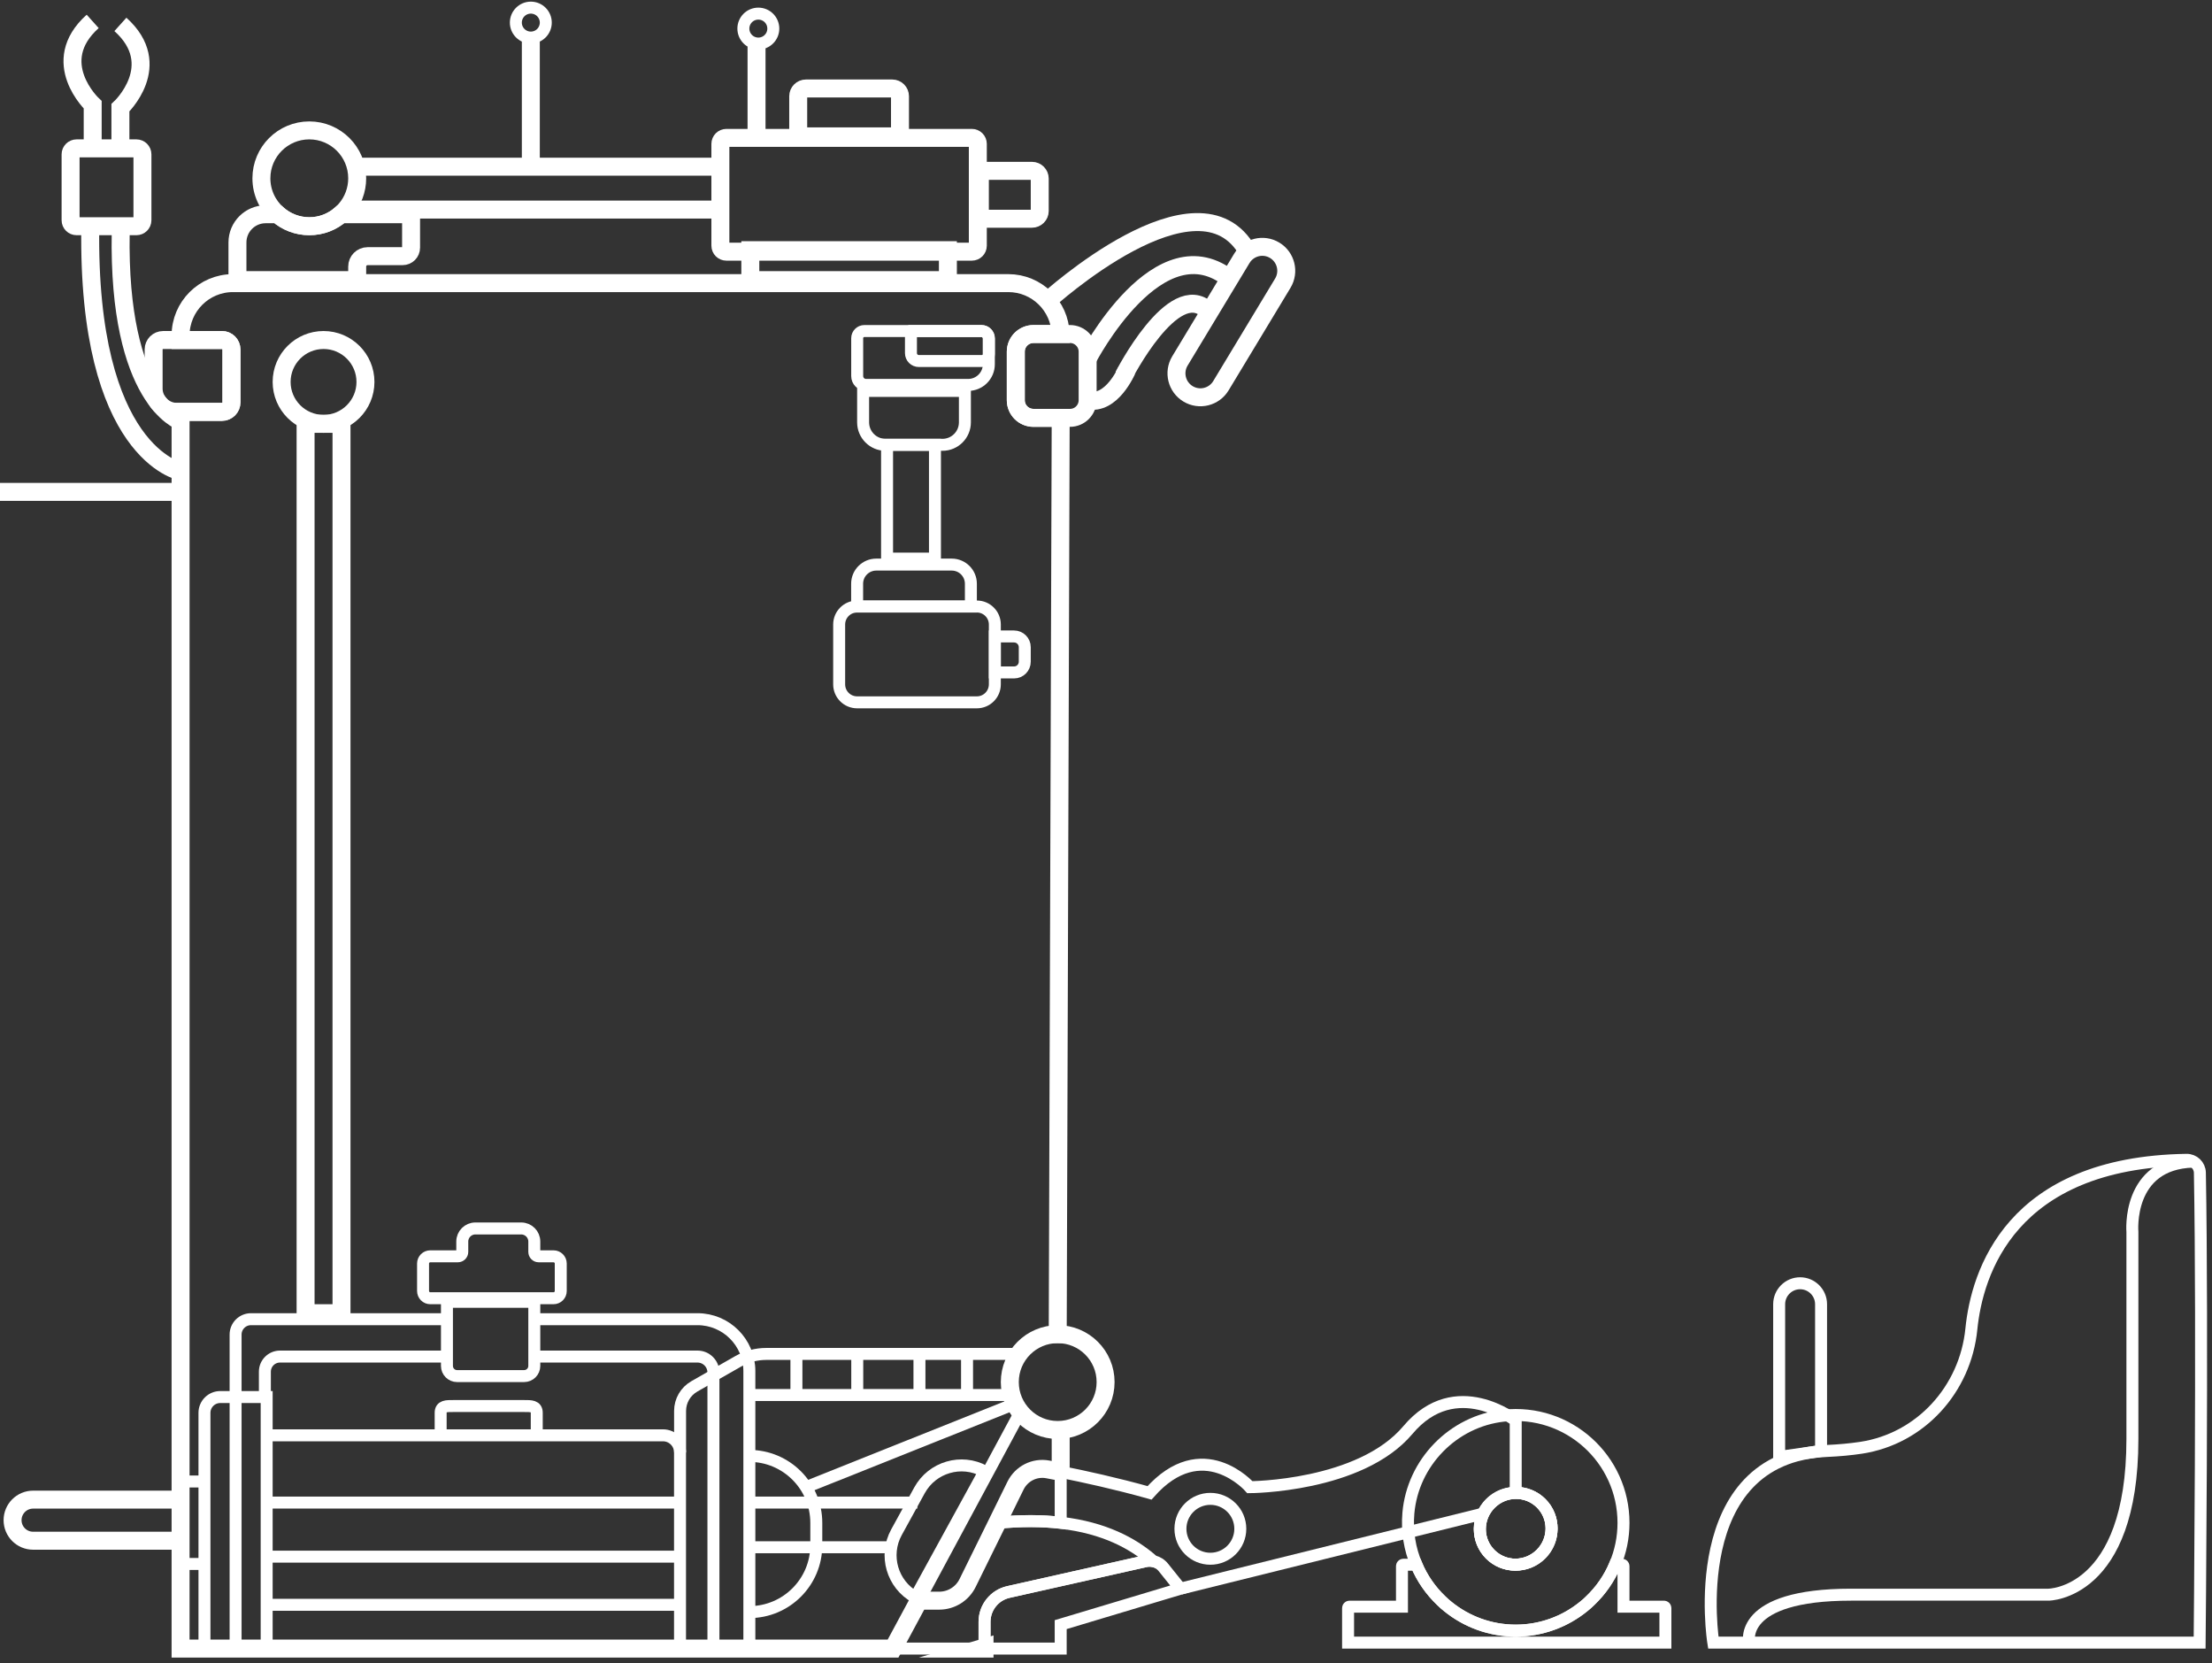 <svg width="290" height="218" viewBox="0 0 290 218" fill="none" xmlns="http://www.w3.org/2000/svg">
<rect x="0" y="0" width="290" height="218" fill="#333333" stroke="none"/>
<path d="M128.573 216.074L129.075 215.925V216.074H128.573Z" stroke="white" stroke-width="2.355" stroke-miterlimit="10"/>
<path d="M139.06 186.89V192.227C139.06 192.58 138.738 192.847 138.385 192.785C138.032 192.722 137.686 192.651 137.364 192.588C135.638 192.266 133.919 193.138 133.141 194.708L130.74 199.59L126.854 207.479C126.155 208.899 124.711 209.794 123.133 209.794H120.465L117.082 216.074H23.674V53.983H29.105C29.788 53.983 30.346 53.426 30.346 52.743V45.804C30.346 45.121 29.788 44.564 29.105 44.564H23.674V43.975C23.674 40.184 26.751 37.107 30.542 37.107H132.192C135.92 37.107 138.95 40.082 139.052 43.779H135.488C134.209 43.779 133.173 44.815 133.173 46.095V52.453C133.173 53.732 134.209 54.768 135.488 54.768H139.06L138.667 176.042" stroke="white" stroke-width="2.355" stroke-miterlimit="10"/>
<path d="M23.674 201.937H4.341C2.857 201.937 1.648 200.736 1.648 199.245C1.648 197.761 2.849 196.552 4.341 196.552H23.674" stroke="white" stroke-width="2.355" stroke-miterlimit="10"/>
<path d="M23.674 64.47H0" stroke="white" stroke-width="2.355" stroke-miterlimit="10"/>
<path d="M124.272 32.79H98.369V36.715H124.272V32.79Z" stroke="white" stroke-width="2.355" stroke-miterlimit="10"/>
<path d="M127.411 18.072H95.229C94.795 18.072 94.444 18.424 94.444 18.857V32.201C94.444 32.635 94.795 32.986 95.229 32.986H127.411C127.845 32.986 128.196 32.635 128.196 32.201V18.857C128.196 18.424 127.845 18.072 127.411 18.072Z" stroke="white" stroke-width="2.355" stroke-miterlimit="10"/>
<path d="M105.661 11.597H116.98C117.537 11.597 117.992 12.052 117.992 12.609V17.876H104.648V12.609C104.648 12.052 105.103 11.597 105.661 11.597Z" stroke="white" stroke-width="2.355" stroke-miterlimit="10"/>
<path d="M128.463 22.39H135.3C135.857 22.39 136.313 22.845 136.313 23.402V27.657C136.313 28.214 135.857 28.669 135.3 28.669H128.463V22.39Z" stroke="white" stroke-width="2.355" stroke-miterlimit="10"/>
<path d="M99.185 18.072V5.498" stroke="white" stroke-width="2.355" stroke-miterlimit="10"/>
<path d="M17.889 19.446H10.039C9.606 19.446 9.254 19.797 9.254 20.231V28.865C9.254 29.299 9.606 29.65 10.039 29.65H17.889C18.322 29.65 18.674 29.299 18.674 28.865V20.231C18.674 19.797 18.322 19.446 17.889 19.446Z" stroke="white" stroke-width="2.355" stroke-miterlimit="10"/>
<path d="M23.674 61.786C23.674 61.786 11.381 59.478 11.837 29.65" stroke="white" stroke-width="2.355" stroke-miterlimit="10"/>
<path d="M23.674 55.192C23.674 55.192 15.432 52.414 15.824 30.435" stroke="white" stroke-width="2.355" stroke-miterlimit="10"/>
<path d="M12.151 19.446V13.732C12.151 13.732 6.193 8.151 12.151 2.805" stroke="white" stroke-width="2.355" stroke-miterlimit="10"/>
<path d="M15.785 19.839V14.124C15.785 14.124 21.743 8.543 15.785 3.198" stroke="white" stroke-width="2.355" stroke-miterlimit="10"/>
<path d="M46.829 23.371C46.829 24.933 46.256 26.369 45.306 27.468C45.118 27.688 44.914 27.892 44.694 28.08C43.587 29.062 42.135 29.65 40.55 29.65C38.964 29.65 37.504 29.054 36.398 28.08C35.094 26.934 34.27 25.247 34.27 23.371C34.27 19.901 37.08 17.091 40.55 17.091C44.019 17.091 46.829 19.901 46.829 23.371Z" stroke="white" stroke-width="2.355" stroke-miterlimit="10"/>
<path d="M45.307 27.468H94.444" stroke="white" stroke-width="2.355" stroke-miterlimit="10"/>
<path d="M46.641 21.848H94.444" stroke="white" stroke-width="2.355" stroke-miterlimit="10"/>
<path d="M69.593 21.848V4.367" stroke="white" stroke-width="2.355" stroke-miterlimit="10"/>
<path d="M53.894 28.08V32.46C53.894 33.081 53.399 33.575 52.779 33.575H48.187C47.442 33.575 46.829 34.187 46.829 34.933V36.715H31.131V31.777C31.131 29.737 32.787 28.08 34.828 28.08H36.398C37.504 29.054 38.956 29.65 40.55 29.65C42.143 29.65 43.588 29.062 44.694 28.08H53.894Z" stroke="white" stroke-width="2.355" stroke-miterlimit="10"/>
<path d="M30.346 45.804V52.743C30.346 53.426 29.788 53.983 29.105 53.983H23.203C21.515 53.983 20.141 52.61 20.141 50.922V45.804C20.141 45.121 20.699 44.564 21.382 44.564H29.105C29.788 44.564 30.346 45.121 30.346 45.804Z" stroke="white" stroke-width="2.355" stroke-miterlimit="10"/>
<path d="M140.277 43.779H135.488C134.21 43.779 133.173 44.816 133.173 46.095V52.453C133.173 53.732 134.21 54.768 135.488 54.768H140.277C141.555 54.768 142.592 53.732 142.592 52.453V46.095C142.592 44.816 141.555 43.779 140.277 43.779Z" stroke="white" stroke-width="2.355" stroke-miterlimit="10"/>
<path d="M162.805 33.87L154.691 47.309C153.795 48.794 154.272 50.724 155.756 51.62C157.241 52.516 159.171 52.039 160.067 50.555L168.181 37.115C169.077 35.631 168.6 33.701 167.115 32.805C165.631 31.908 163.701 32.385 162.805 33.87Z" stroke="white" stroke-width="2.355" stroke-miterlimit="10"/>
<path d="M163.589 32.986C157.114 21.408 137.333 39.431 137.333 39.431" stroke="white" stroke-width="2.355" stroke-miterlimit="10"/>
<path d="M142.592 47.029C142.592 47.029 152.012 28.865 161.431 36.715" stroke="white" stroke-width="2.355" stroke-miterlimit="10"/>
<path d="M147.302 49.274C147.302 49.274 153.832 36.479 158.291 40.639" stroke="white" stroke-width="2.355" stroke-miterlimit="10"/>
<path d="M147.718 48.552C147.718 48.552 145.732 53.199 142.592 52.453" stroke="white" stroke-width="2.355" stroke-miterlimit="10"/>
<path d="M44.773 55.553H40.063V172.117H44.773V55.553Z" stroke="white" stroke-width="2.355" stroke-miterlimit="10"/>
<path d="M42.418 55.553C45.453 55.553 47.913 53.093 47.913 50.059C47.913 47.024 45.453 44.564 42.418 44.564C39.383 44.564 36.923 47.024 36.923 50.059C36.923 53.093 39.383 55.553 42.418 55.553Z" stroke="white" stroke-width="2.355" stroke-miterlimit="10"/>
<path d="M26.805 216.074V185.179C26.805 184.032 27.732 183.106 28.878 183.106H34.961V216.074" stroke="white" stroke-width="1.57" stroke-miterlimit="10"/>
<path d="M30.887 216.074V174.919C30.887 173.805 31.79 172.902 32.904 172.902H58.603" stroke="white" stroke-width="1.57" stroke-miterlimit="10"/>
<path d="M26.805 204.983H23.674" stroke="white" stroke-width="1.57" stroke-miterlimit="10"/>
<path d="M26.805 194.174H23.674" stroke="white" stroke-width="1.57" stroke-miterlimit="10"/>
<path d="M70.048 172.902H91.445C95.197 172.902 98.243 175.948 98.243 179.7V216.074" stroke="white" stroke-width="1.57" stroke-miterlimit="10"/>
<path d="M70.048 177.8H91.438C92.599 177.8 93.533 178.742 93.533 179.896V216.074" stroke="white" stroke-width="1.57" stroke-miterlimit="10"/>
<path d="M34.726 183.106V179.786C34.726 178.687 35.613 177.8 36.712 177.8H58.603" stroke="white" stroke-width="1.57" stroke-miterlimit="10"/>
<path d="M35.087 188.122H86.916C88.156 188.122 89.153 189.127 89.153 190.359V215.673" stroke="white" stroke-width="1.57" stroke-miterlimit="10"/>
<path d="M89.161 196.937H34.961" stroke="white" stroke-width="1.57" stroke-miterlimit="10"/>
<path d="M89.161 204.025H34.961" stroke="white" stroke-width="1.57" stroke-miterlimit="10"/>
<path d="M89.161 210.336H35.447" stroke="white" stroke-width="1.57" stroke-miterlimit="10"/>
<path d="M57.772 188.122V185.179C57.772 184.252 58.525 184.284 59.451 184.284H68.69C69.616 184.284 70.37 184.252 70.37 185.179V188.122" stroke="white" stroke-width="1.57" stroke-miterlimit="10"/>
<path d="M70.048 170.626V179.025C70.048 179.762 69.451 180.359 68.713 180.359H59.93C59.192 180.359 58.596 179.762 58.596 179.025V170.626H70.04H70.048Z" stroke="white" stroke-width="1.57" stroke-miterlimit="10"/>
<path d="M73.517 165.61V169.205C73.517 169.731 73.093 170.155 72.567 170.155H56.413C55.888 170.155 55.464 169.731 55.464 169.205V165.61C55.464 165.084 55.888 164.66 56.413 164.66H60.024C60.346 164.66 60.605 164.401 60.605 164.079V162.721C60.605 161.779 61.374 161.01 62.316 161.01H68.337C69.279 161.01 70.048 161.779 70.048 162.721V164.079C70.048 164.401 70.307 164.66 70.629 164.66H72.567C73.093 164.66 73.517 165.084 73.517 165.61Z" stroke="white" stroke-width="1.57" stroke-miterlimit="10"/>
<path d="M89.161 190.367V184.927C89.161 183.593 89.876 182.368 91.029 181.709L96.76 178.436C97.882 177.792 99.162 177.455 100.457 177.455H134.35" stroke="white" stroke-width="1.57" stroke-miterlimit="10"/>
<path d="M98.243 182.839H133.126" stroke="white" stroke-width="1.57" stroke-miterlimit="10"/>
<path d="M98.243 190.822C103.086 190.822 107.019 194.755 107.019 199.598V202.518C107.019 207.361 103.086 211.293 98.243 211.293" stroke="white" stroke-width="1.57" stroke-miterlimit="10"/>
<path d="M98.243 196.937H120.26" stroke="white" stroke-width="1.57" stroke-miterlimit="10"/>
<path d="M98.243 202.793H117.081" stroke="white" stroke-width="1.57" stroke-miterlimit="10"/>
<path d="M105.661 194.92L132.286 184.284" stroke="white" stroke-width="1.57" stroke-miterlimit="10"/>
<path d="M133.557 185.461L120.465 209.794" stroke="white" stroke-width="1.57" stroke-miterlimit="10"/>
<path d="M129.075 192.839L120.017 209.355C116.98 207.683 115.865 203.868 117.529 200.83L120.551 195.328C122.223 192.29 126.038 191.175 129.075 192.839Z" stroke="white" stroke-width="1.57" stroke-miterlimit="10"/>
<path d="M104.413 182.839V177.455" stroke="white" stroke-width="1.57" stroke-miterlimit="10"/>
<path d="M112.388 182.839V177.455" stroke="white" stroke-width="1.57" stroke-miterlimit="10"/>
<path d="M120.543 182.839V177.8" stroke="white" stroke-width="1.57" stroke-miterlimit="10"/>
<path d="M126.783 182.839V177.455" stroke="white" stroke-width="1.57" stroke-miterlimit="10"/>
<path d="M154.759 208.224L139.06 212.934V216.074H129.075V212.573C129.075 210.689 130.378 209.064 132.207 208.656L139.06 207.118L150.182 204.622C150.528 204.543 150.873 204.551 151.203 204.622C151.721 204.731 152.2 205.022 152.537 205.454L154.759 208.224Z" stroke="white" stroke-width="1.57" stroke-miterlimit="10"/>
<path d="M154.759 208.224L167.42 205.085L194.453 198.381" stroke="white" stroke-width="1.57" stroke-miterlimit="10"/>
<path d="M120.464 209.794H120.009" stroke="white" stroke-width="1.57" stroke-miterlimit="10"/>
<path d="M139.06 192.91V199.59C136.674 199.315 133.919 199.276 130.74 199.59L133.141 194.708C133.919 193.13 135.645 192.259 137.38 192.588C137.89 192.683 138.448 192.792 139.06 192.91Z" stroke="white" stroke-width="1.57" stroke-miterlimit="10"/>
<path d="M139.06 192.91C142.113 193.515 146.344 194.441 150.708 195.665C157.639 187.816 163.864 194.92 163.864 194.92C163.864 194.92 178.307 194.88 184.586 187.423C190.866 179.966 198.715 186.207 198.715 186.207V195.665" stroke="white" stroke-width="1.57" stroke-miterlimit="10"/>
<path d="M151.203 204.621C150.873 204.551 150.528 204.543 150.182 204.621L139.06 207.118L132.207 208.656C130.378 209.064 129.075 210.689 129.075 212.573V215.925L128.573 216.074H117.082L120.465 209.794H123.133C124.711 209.794 126.155 208.899 126.854 207.479L130.74 199.59C133.919 199.276 136.674 199.307 139.06 199.582C144.861 200.249 148.511 202.345 150.834 204.3C150.96 204.41 151.085 204.512 151.203 204.621Z" stroke="white" stroke-width="1.57" stroke-miterlimit="10"/>
<path d="M158.683 204.3C160.851 204.3 162.608 202.543 162.608 200.375C162.608 198.207 160.851 196.45 158.683 196.45C156.516 196.45 154.759 198.207 154.759 200.375C154.759 202.543 156.516 204.3 158.683 204.3Z" stroke="white" stroke-width="1.57" stroke-miterlimit="10"/>
<path d="M128.071 79.494H112.372C111.071 79.494 110.017 80.548 110.017 81.849V89.698C110.017 90.999 111.071 92.053 112.372 92.053H128.071C129.371 92.053 130.426 90.999 130.426 89.698V81.849C130.426 80.548 129.371 79.494 128.071 79.494Z" stroke="white" stroke-width="1.57" stroke-miterlimit="10"/>
<path d="M114.884 73.999H124.774C126.163 73.999 127.286 75.122 127.286 76.511V79.494H112.372V76.511C112.372 75.122 113.495 73.999 114.884 73.999Z" stroke="white" stroke-width="1.57" stroke-miterlimit="10"/>
<path d="M122.576 58.301H116.297V73.215H122.576V58.301Z" stroke="white" stroke-width="1.57" stroke-miterlimit="10"/>
<path d="M113.157 51.236H126.501V55.357C126.501 56.982 125.182 58.301 123.557 58.301H116.101C114.476 58.301 113.157 56.982 113.157 55.357V51.236Z" stroke="white" stroke-width="1.57" stroke-miterlimit="10"/>
<path d="M113.314 43.387H128.699C129.217 43.387 129.641 43.811 129.641 44.329V47.735C129.641 49.235 128.424 50.451 126.925 50.451H113.542C112.898 50.451 112.38 49.933 112.38 49.289V44.329C112.38 43.811 112.804 43.387 113.322 43.387H113.314Z" stroke="white" stroke-width="1.57" stroke-miterlimit="10"/>
<path d="M130.426 83.419H132.945C133.722 83.419 134.35 84.047 134.35 84.824V86.731C134.35 87.508 133.722 88.136 132.945 88.136H130.426V83.427V83.419Z" stroke="white" stroke-width="1.57" stroke-miterlimit="10"/>
<path d="M119.436 43.387H128.644C129.193 43.387 129.641 43.834 129.641 44.384V46.409C129.641 46.911 129.232 47.319 128.73 47.319H120.465C119.892 47.319 119.428 46.856 119.428 46.283V43.395L119.436 43.387Z" stroke="white" stroke-width="1.57" stroke-miterlimit="10"/>
<path d="M224.619 215.289C224.619 215.289 220.694 190.956 239.532 190.171C241.149 190.1 242.633 189.959 243.991 189.755C251.809 188.569 257.665 182.078 258.45 174.205C259.187 166.85 263.567 152.368 286.66 152.015C287.602 151.999 288.387 152.745 288.411 153.694C288.787 174.158 288.379 215.289 288.379 215.289H224.626H224.619Z" stroke="white" stroke-width="1.57" stroke-miterlimit="10"/>
<path d="M229.328 215.289C229.328 215.289 227.758 209.009 242.672 209.009H268.552C268.552 209.009 279.564 209.009 279.564 188.601V161.465C279.564 161.465 278.779 152.494 287.524 152.25" stroke="white" stroke-width="1.57" stroke-miterlimit="10"/>
<path d="M238.747 190.171L233.253 190.956V170.94C233.253 169.425 234.485 168.192 236 168.192C237.515 168.192 238.747 169.425 238.747 170.94V190.171Z" stroke="white" stroke-width="1.57" stroke-miterlimit="10"/>
<path d="M202.018 203.676C203.866 201.827 203.886 198.85 202.062 197.027C200.238 195.203 197.261 195.223 195.413 197.071C193.565 198.919 193.545 201.896 195.369 203.72C197.193 205.544 200.17 205.524 202.018 203.676Z" stroke="white" stroke-width="1.57" stroke-miterlimit="10"/>
<path d="M202.018 203.676C203.866 201.827 203.886 198.85 202.062 197.027C200.238 195.203 197.261 195.223 195.413 197.071C193.565 198.919 193.545 201.896 195.369 203.72C197.193 205.544 200.17 205.524 202.018 203.676Z" stroke="white" stroke-width="1.57" stroke-miterlimit="10"/>
<path d="M197.114 185.547C190.505 186.277 185.215 191.701 184.642 198.326C184.438 200.728 184.822 203.036 185.701 205.085C186.447 206.874 187.57 208.475 188.951 209.794C189.234 210.077 189.532 210.336 189.838 210.579C192.263 212.541 195.356 213.719 198.716 213.719C202.075 213.719 205.168 212.541 207.593 210.579C207.899 210.336 208.198 210.077 208.48 209.794C209.862 208.475 210.984 206.874 211.73 205.085C212.452 203.397 212.845 201.537 212.845 199.59C212.845 191.262 205.631 184.613 197.114 185.547ZM199.791 204.959C196.361 205.72 193.362 202.722 194.124 199.292C194.508 197.565 195.906 196.168 197.632 195.783C201.063 195.022 204.061 198.02 203.3 201.45C202.915 203.177 201.518 204.574 199.791 204.959Z" stroke="white" stroke-width="1.57" stroke-miterlimit="10"/>
<path d="M218.339 210.775V215.289H176.737V210.768C176.737 210.666 176.823 210.579 176.925 210.579H183.802V205.273C183.802 205.171 183.888 205.085 183.99 205.085H185.701C186.447 206.874 187.569 208.476 188.951 209.794C189.233 210.077 189.532 210.336 189.838 210.579C192.263 212.542 195.356 213.719 198.715 213.719C202.075 213.719 205.168 212.542 207.593 210.579C207.899 210.336 208.197 210.077 208.48 209.794C209.862 208.476 210.984 206.874 211.73 205.085H212.656C212.758 205.085 212.844 205.171 212.844 205.273V210.579H218.143C218.253 210.579 218.339 210.666 218.339 210.775Z" stroke="white" stroke-width="1.57" stroke-miterlimit="10"/>
<path d="M69.593 4.925C70.677 4.925 71.555 4.046 71.555 2.962C71.555 1.879 70.677 1 69.593 1C68.509 1 67.63 1.879 67.63 2.962C67.63 4.046 68.509 4.925 69.593 4.925Z" stroke="white" stroke-width="1.57" stroke-miterlimit="10"/>
<path d="M99.42 5.71C100.504 5.71 101.383 4.831 101.383 3.747C101.383 2.663 100.504 1.785 99.42 1.785C98.337 1.785 97.458 2.663 97.458 3.747C97.458 4.831 98.337 5.71 99.42 5.71Z" stroke="white" stroke-width="1.57" stroke-miterlimit="10"/>
<path d="M138.667 187.423C142.135 187.423 144.947 184.612 144.947 181.144C144.947 177.676 142.135 174.864 138.667 174.864C135.199 174.864 132.388 177.676 132.388 181.144C132.388 184.612 135.199 187.423 138.667 187.423Z" stroke="white" stroke-width="2.355" stroke-miterlimit="10"/>
</svg>
